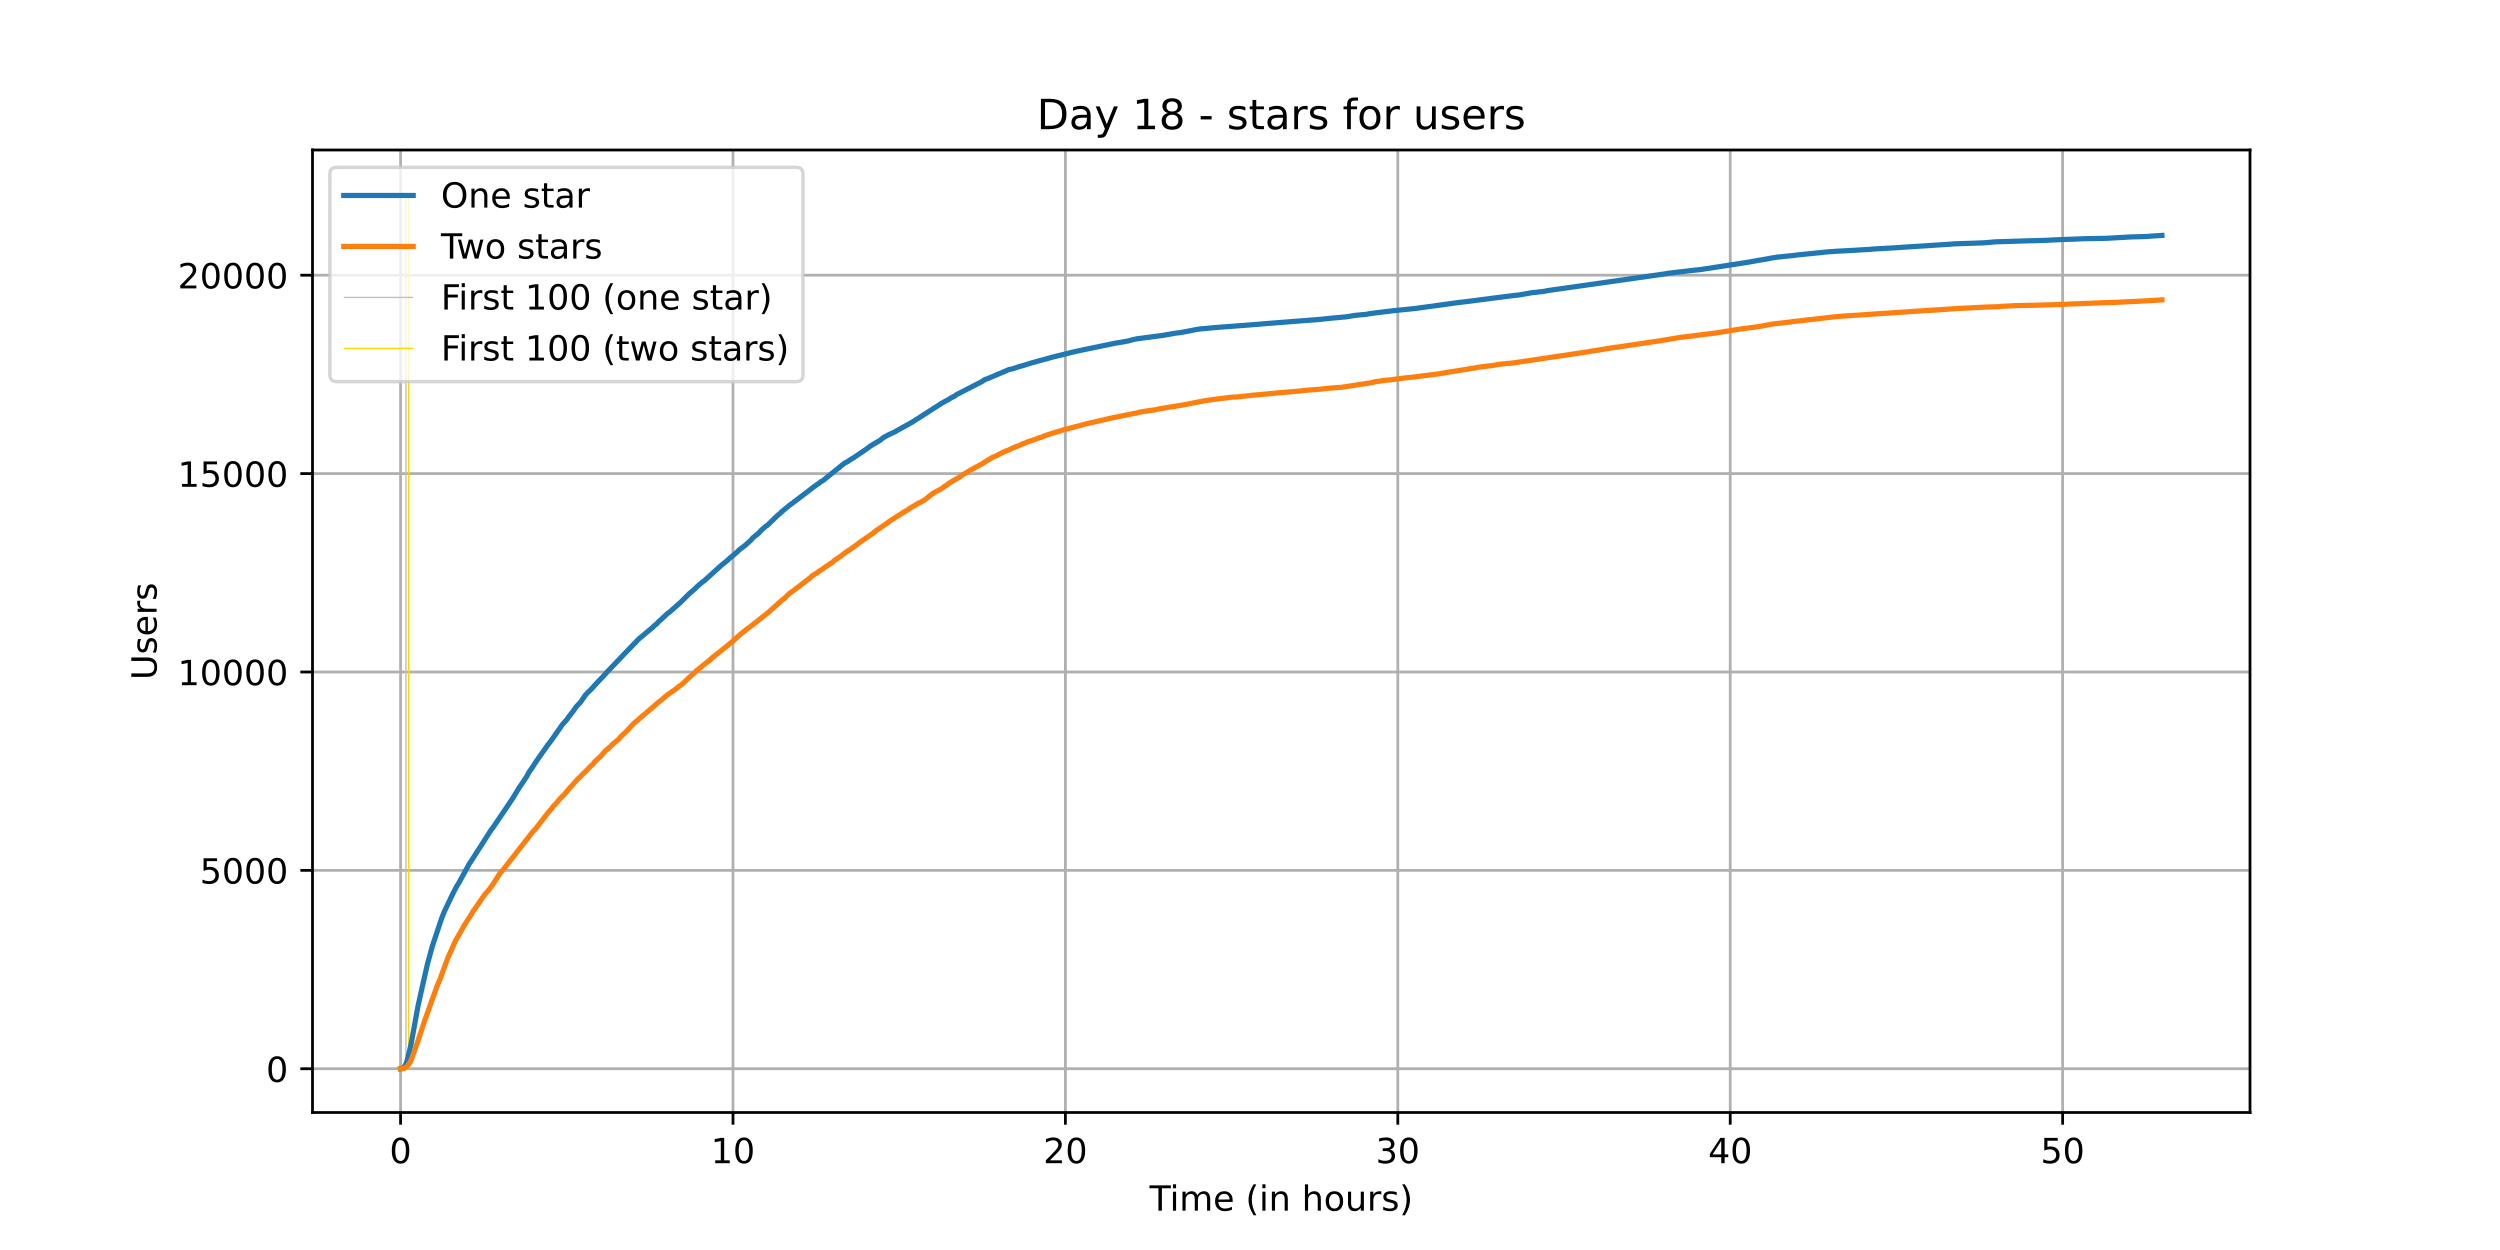 <?xml version="1.0" encoding="utf-8" standalone="no"?>
<!DOCTYPE svg PUBLIC "-//W3C//DTD SVG 1.1//EN"
  "http://www.w3.org/Graphics/SVG/1.1/DTD/svg11.dtd">
<!-- Created with matplotlib (https://matplotlib.org/) -->
<svg height="360pt" version="1.1" viewBox="0 0 720 360" width="720pt" xmlns="http://www.w3.org/2000/svg" xmlns:xlink="http://www.w3.org/1999/xlink">
 <defs>
  <style type="text/css">*{stroke-linecap:butt;stroke-linejoin:round;}</style>
 </defs>
 <g id="figure_1">
  <g id="patch_1">
   <path d="M 0 360 
L 720 360 
L 720 0 
L 0 0 
z
" style="fill:#ffffff;"/>
  </g>
  <g id="axes_1">
   <g id="patch_2">
    <path d="M 90 320.4 
L 648 320.4 
L 648 43.2 
L 90 43.2 
z
" style="fill:#ffffff;"/>
   </g>
   <g id="matplotlib.axis_1">
    <g id="xtick_1">
     <g id="line2d_1">
      <path clip-path="url(#p4d49a810e3)" d="M 115.364 320.4 
L 115.364 43.2 
" style="fill:none;stroke:#b0b0b0;stroke-linecap:square;stroke-width:0.8;"/>
     </g>
     <g id="line2d_2">
      <defs>
       <path d="M 0 0 
L 0 3.5 
" id="m94c8c5e785" style="stroke:#000000;stroke-width:0.8;"/>
      </defs>
      <g>
       <use style="stroke:#000000;stroke-width:0.8;" x="115.364" xlink:href="#m94c8c5e785" y="320.4"/>
      </g>
     </g>
     <g id="text_1">
      <!-- 0 -->
      <g transform="translate(112.182 334.998)scale(0.1 -0.1)">
       <defs>
        <path d="M 31.781 66.406 
Q 24.172 66.406 20.328 58.906 
Q 16.5 51.422 16.5 36.375 
Q 16.5 21.391 20.328 13.891 
Q 24.172 6.391 31.781 6.391 
Q 39.453 6.391 43.281 13.891 
Q 47.125 21.391 47.125 36.375 
Q 47.125 51.422 43.281 58.906 
Q 39.453 66.406 31.781 66.406 
z
M 31.781 74.219 
Q 44.047 74.219 50.516 64.516 
Q 56.984 54.828 56.984 36.375 
Q 56.984 17.969 50.516 8.266 
Q 44.047 -1.422 31.781 -1.422 
Q 19.531 -1.422 13.062 8.266 
Q 6.594 17.969 6.594 36.375 
Q 6.594 54.828 13.062 64.516 
Q 19.531 74.219 31.781 74.219 
z
" id="DejaVuSans-48"/>
       </defs>
       <use xlink:href="#DejaVuSans-48"/>
      </g>
     </g>
    </g>
    <g id="xtick_2">
     <g id="line2d_3">
      <path clip-path="url(#p4d49a810e3)" d="M 211.099 320.4 
L 211.099 43.2 
" style="fill:none;stroke:#b0b0b0;stroke-linecap:square;stroke-width:0.8;"/>
     </g>
     <g id="line2d_4">
      <g>
       <use style="stroke:#000000;stroke-width:0.8;" x="211.099" xlink:href="#m94c8c5e785" y="320.4"/>
      </g>
     </g>
     <g id="text_2">
      <!-- 10 -->
      <g transform="translate(204.736 334.998)scale(0.1 -0.1)">
       <defs>
        <path d="M 12.406 8.297 
L 28.516 8.297 
L 28.516 63.922 
L 10.984 60.406 
L 10.984 69.391 
L 28.422 72.906 
L 38.281 72.906 
L 38.281 8.297 
L 54.391 8.297 
L 54.391 0 
L 12.406 0 
z
" id="DejaVuSans-49"/>
       </defs>
       <use xlink:href="#DejaVuSans-49"/>
       <use x="63.623" xlink:href="#DejaVuSans-48"/>
      </g>
     </g>
    </g>
    <g id="xtick_3">
     <g id="line2d_5">
      <path clip-path="url(#p4d49a810e3)" d="M 306.833 320.4 
L 306.833 43.2 
" style="fill:none;stroke:#b0b0b0;stroke-linecap:square;stroke-width:0.8;"/>
     </g>
     <g id="line2d_6">
      <g>
       <use style="stroke:#000000;stroke-width:0.8;" x="306.833" xlink:href="#m94c8c5e785" y="320.4"/>
      </g>
     </g>
     <g id="text_3">
      <!-- 20 -->
      <g transform="translate(300.471 334.998)scale(0.1 -0.1)">
       <defs>
        <path d="M 19.188 8.297 
L 53.609 8.297 
L 53.609 0 
L 7.328 0 
L 7.328 8.297 
Q 12.938 14.109 22.625 23.891 
Q 32.328 33.688 34.812 36.531 
Q 39.547 41.844 41.422 45.531 
Q 43.312 49.219 43.312 52.781 
Q 43.312 58.594 39.234 62.25 
Q 35.156 65.922 28.609 65.922 
Q 23.969 65.922 18.812 64.312 
Q 13.672 62.703 7.812 59.422 
L 7.812 69.391 
Q 13.766 71.781 18.938 73 
Q 24.125 74.219 28.422 74.219 
Q 39.75 74.219 46.484 68.547 
Q 53.219 62.891 53.219 53.422 
Q 53.219 48.922 51.531 44.891 
Q 49.859 40.875 45.406 35.406 
Q 44.188 33.984 37.641 27.219 
Q 31.109 20.453 19.188 8.297 
z
" id="DejaVuSans-50"/>
       </defs>
       <use xlink:href="#DejaVuSans-50"/>
       <use x="63.623" xlink:href="#DejaVuSans-48"/>
      </g>
     </g>
    </g>
    <g id="xtick_4">
     <g id="line2d_7">
      <path clip-path="url(#p4d49a810e3)" d="M 402.568 320.4 
L 402.568 43.2 
" style="fill:none;stroke:#b0b0b0;stroke-linecap:square;stroke-width:0.8;"/>
     </g>
     <g id="line2d_8">
      <g>
       <use style="stroke:#000000;stroke-width:0.8;" x="402.568" xlink:href="#m94c8c5e785" y="320.4"/>
      </g>
     </g>
     <g id="text_4">
      <!-- 30 -->
      <g transform="translate(396.206 334.998)scale(0.1 -0.1)">
       <defs>
        <path d="M 40.578 39.312 
Q 47.656 37.797 51.625 33 
Q 55.609 28.219 55.609 21.188 
Q 55.609 10.406 48.188 4.484 
Q 40.766 -1.422 27.094 -1.422 
Q 22.516 -1.422 17.656 -0.516 
Q 12.797 0.391 7.625 2.203 
L 7.625 11.719 
Q 11.719 9.328 16.594 8.109 
Q 21.484 6.891 26.812 6.891 
Q 36.078 6.891 40.938 10.547 
Q 45.797 14.203 45.797 21.188 
Q 45.797 27.641 41.281 31.266 
Q 36.766 34.906 28.719 34.906 
L 20.219 34.906 
L 20.219 43.016 
L 29.109 43.016 
Q 36.375 43.016 40.234 45.922 
Q 44.094 48.828 44.094 54.297 
Q 44.094 59.906 40.109 62.906 
Q 36.141 65.922 28.719 65.922 
Q 24.656 65.922 20.016 65.031 
Q 15.375 64.156 9.812 62.312 
L 9.812 71.094 
Q 15.438 72.656 20.344 73.438 
Q 25.25 74.219 29.594 74.219 
Q 40.828 74.219 47.359 69.109 
Q 53.906 64.016 53.906 55.328 
Q 53.906 49.266 50.438 45.094 
Q 46.969 40.922 40.578 39.312 
z
" id="DejaVuSans-51"/>
       </defs>
       <use xlink:href="#DejaVuSans-51"/>
       <use x="63.623" xlink:href="#DejaVuSans-48"/>
      </g>
     </g>
    </g>
    <g id="xtick_5">
     <g id="line2d_9">
      <path clip-path="url(#p4d49a810e3)" d="M 498.303 320.4 
L 498.303 43.2 
" style="fill:none;stroke:#b0b0b0;stroke-linecap:square;stroke-width:0.8;"/>
     </g>
     <g id="line2d_10">
      <g>
       <use style="stroke:#000000;stroke-width:0.8;" x="498.303" xlink:href="#m94c8c5e785" y="320.4"/>
      </g>
     </g>
     <g id="text_5">
      <!-- 40 -->
      <g transform="translate(491.941 334.998)scale(0.1 -0.1)">
       <defs>
        <path d="M 37.797 64.312 
L 12.891 25.391 
L 37.797 25.391 
z
M 35.203 72.906 
L 47.609 72.906 
L 47.609 25.391 
L 58.016 25.391 
L 58.016 17.188 
L 47.609 17.188 
L 47.609 0 
L 37.797 0 
L 37.797 17.188 
L 4.891 17.188 
L 4.891 26.703 
z
" id="DejaVuSans-52"/>
       </defs>
       <use xlink:href="#DejaVuSans-52"/>
       <use x="63.623" xlink:href="#DejaVuSans-48"/>
      </g>
     </g>
    </g>
    <g id="xtick_6">
     <g id="line2d_11">
      <path clip-path="url(#p4d49a810e3)" d="M 594.038 320.4 
L 594.038 43.2 
" style="fill:none;stroke:#b0b0b0;stroke-linecap:square;stroke-width:0.8;"/>
     </g>
     <g id="line2d_12">
      <g>
       <use style="stroke:#000000;stroke-width:0.8;" x="594.038" xlink:href="#m94c8c5e785" y="320.4"/>
      </g>
     </g>
     <g id="text_6">
      <!-- 50 -->
      <g transform="translate(587.676 334.998)scale(0.1 -0.1)">
       <defs>
        <path d="M 10.797 72.906 
L 49.516 72.906 
L 49.516 64.594 
L 19.828 64.594 
L 19.828 46.734 
Q 21.969 47.469 24.109 47.828 
Q 26.266 48.188 28.422 48.188 
Q 40.625 48.188 47.75 41.5 
Q 54.891 34.812 54.891 23.391 
Q 54.891 11.625 47.562 5.094 
Q 40.234 -1.422 26.906 -1.422 
Q 22.312 -1.422 17.547 -0.641 
Q 12.797 0.141 7.719 1.703 
L 7.719 11.625 
Q 12.109 9.234 16.797 8.062 
Q 21.484 6.891 26.703 6.891 
Q 35.156 6.891 40.078 11.328 
Q 45.016 15.766 45.016 23.391 
Q 45.016 31 40.078 35.438 
Q 35.156 39.891 26.703 39.891 
Q 22.75 39.891 18.812 39.016 
Q 14.891 38.141 10.797 36.281 
z
" id="DejaVuSans-53"/>
       </defs>
       <use xlink:href="#DejaVuSans-53"/>
       <use x="63.623" xlink:href="#DejaVuSans-48"/>
      </g>
     </g>
    </g>
    <g id="text_7">
     <!-- Time (in hours) -->
     <g transform="translate(331.072 348.677)scale(0.1 -0.1)">
      <defs>
       <path d="M -0.297 72.906 
L 61.375 72.906 
L 61.375 64.594 
L 35.5 64.594 
L 35.5 0 
L 25.594 0 
L 25.594 64.594 
L -0.297 64.594 
z
" id="DejaVuSans-84"/>
       <path d="M 9.422 54.688 
L 18.406 54.688 
L 18.406 0 
L 9.422 0 
z
M 9.422 75.984 
L 18.406 75.984 
L 18.406 64.594 
L 9.422 64.594 
z
" id="DejaVuSans-105"/>
       <path d="M 52 44.188 
Q 55.375 50.25 60.062 53.125 
Q 64.75 56 71.094 56 
Q 79.641 56 84.281 50.016 
Q 88.922 44.047 88.922 33.016 
L 88.922 0 
L 79.891 0 
L 79.891 32.719 
Q 79.891 40.578 77.094 44.375 
Q 74.312 48.188 68.609 48.188 
Q 61.625 48.188 57.562 43.547 
Q 53.516 38.922 53.516 30.906 
L 53.516 0 
L 44.484 0 
L 44.484 32.719 
Q 44.484 40.625 41.703 44.406 
Q 38.922 48.188 33.109 48.188 
Q 26.219 48.188 22.156 43.531 
Q 18.109 38.875 18.109 30.906 
L 18.109 0 
L 9.078 0 
L 9.078 54.688 
L 18.109 54.688 
L 18.109 46.188 
Q 21.188 51.219 25.484 53.609 
Q 29.781 56 35.688 56 
Q 41.656 56 45.828 52.969 
Q 50 49.953 52 44.188 
z
" id="DejaVuSans-109"/>
       <path d="M 56.203 29.594 
L 56.203 25.203 
L 14.891 25.203 
Q 15.484 15.922 20.484 11.062 
Q 25.484 6.203 34.422 6.203 
Q 39.594 6.203 44.453 7.469 
Q 49.312 8.734 54.109 11.281 
L 54.109 2.781 
Q 49.266 0.734 44.188 -0.344 
Q 39.109 -1.422 33.891 -1.422 
Q 20.797 -1.422 13.156 6.188 
Q 5.516 13.812 5.516 26.812 
Q 5.516 40.234 12.766 48.109 
Q 20.016 56 32.328 56 
Q 43.359 56 49.781 48.891 
Q 56.203 41.797 56.203 29.594 
z
M 47.219 32.234 
Q 47.125 39.594 43.094 43.984 
Q 39.062 48.391 32.422 48.391 
Q 24.906 48.391 20.391 44.141 
Q 15.875 39.891 15.188 32.172 
z
" id="DejaVuSans-101"/>
       <path id="DejaVuSans-32"/>
       <path d="M 31 75.875 
Q 24.469 64.656 21.281 53.656 
Q 18.109 42.672 18.109 31.391 
Q 18.109 20.125 21.312 9.062 
Q 24.516 -2 31 -13.188 
L 23.188 -13.188 
Q 15.875 -1.703 12.234 9.375 
Q 8.594 20.453 8.594 31.391 
Q 8.594 42.281 12.203 53.312 
Q 15.828 64.359 23.188 75.875 
z
" id="DejaVuSans-40"/>
       <path d="M 54.891 33.016 
L 54.891 0 
L 45.906 0 
L 45.906 32.719 
Q 45.906 40.484 42.875 44.328 
Q 39.844 48.188 33.797 48.188 
Q 26.516 48.188 22.312 43.547 
Q 18.109 38.922 18.109 30.906 
L 18.109 0 
L 9.078 0 
L 9.078 54.688 
L 18.109 54.688 
L 18.109 46.188 
Q 21.344 51.125 25.703 53.562 
Q 30.078 56 35.797 56 
Q 45.219 56 50.047 50.172 
Q 54.891 44.344 54.891 33.016 
z
" id="DejaVuSans-110"/>
       <path d="M 54.891 33.016 
L 54.891 0 
L 45.906 0 
L 45.906 32.719 
Q 45.906 40.484 42.875 44.328 
Q 39.844 48.188 33.797 48.188 
Q 26.516 48.188 22.312 43.547 
Q 18.109 38.922 18.109 30.906 
L 18.109 0 
L 9.078 0 
L 9.078 75.984 
L 18.109 75.984 
L 18.109 46.188 
Q 21.344 51.125 25.703 53.562 
Q 30.078 56 35.797 56 
Q 45.219 56 50.047 50.172 
Q 54.891 44.344 54.891 33.016 
z
" id="DejaVuSans-104"/>
       <path d="M 30.609 48.391 
Q 23.391 48.391 19.188 42.75 
Q 14.984 37.109 14.984 27.297 
Q 14.984 17.484 19.156 11.844 
Q 23.344 6.203 30.609 6.203 
Q 37.797 6.203 41.984 11.859 
Q 46.188 17.531 46.188 27.297 
Q 46.188 37.016 41.984 42.703 
Q 37.797 48.391 30.609 48.391 
z
M 30.609 56 
Q 42.328 56 49.016 48.375 
Q 55.719 40.766 55.719 27.297 
Q 55.719 13.875 49.016 6.219 
Q 42.328 -1.422 30.609 -1.422 
Q 18.844 -1.422 12.172 6.219 
Q 5.516 13.875 5.516 27.297 
Q 5.516 40.766 12.172 48.375 
Q 18.844 56 30.609 56 
z
" id="DejaVuSans-111"/>
       <path d="M 8.5 21.578 
L 8.5 54.688 
L 17.484 54.688 
L 17.484 21.922 
Q 17.484 14.156 20.5 10.266 
Q 23.531 6.391 29.594 6.391 
Q 36.859 6.391 41.078 11.031 
Q 45.312 15.672 45.312 23.688 
L 45.312 54.688 
L 54.297 54.688 
L 54.297 0 
L 45.312 0 
L 45.312 8.406 
Q 42.047 3.422 37.719 1 
Q 33.406 -1.422 27.688 -1.422 
Q 18.266 -1.422 13.375 4.438 
Q 8.5 10.297 8.5 21.578 
z
M 31.109 56 
z
" id="DejaVuSans-117"/>
       <path d="M 41.109 46.297 
Q 39.594 47.172 37.812 47.578 
Q 36.031 48 33.891 48 
Q 26.266 48 22.188 43.047 
Q 18.109 38.094 18.109 28.812 
L 18.109 0 
L 9.078 0 
L 9.078 54.688 
L 18.109 54.688 
L 18.109 46.188 
Q 20.953 51.172 25.484 53.578 
Q 30.031 56 36.531 56 
Q 37.453 56 38.578 55.875 
Q 39.703 55.766 41.062 55.516 
z
" id="DejaVuSans-114"/>
       <path d="M 44.281 53.078 
L 44.281 44.578 
Q 40.484 46.531 36.375 47.5 
Q 32.281 48.484 27.875 48.484 
Q 21.188 48.484 17.844 46.438 
Q 14.5 44.391 14.5 40.281 
Q 14.5 37.156 16.891 35.375 
Q 19.281 33.594 26.516 31.984 
L 29.594 31.297 
Q 39.156 29.25 43.188 25.516 
Q 47.219 21.781 47.219 15.094 
Q 47.219 7.469 41.188 3.016 
Q 35.156 -1.422 24.609 -1.422 
Q 20.219 -1.422 15.453 -0.562 
Q 10.688 0.297 5.422 2 
L 5.422 11.281 
Q 10.406 8.688 15.234 7.391 
Q 20.062 6.109 24.812 6.109 
Q 31.156 6.109 34.562 8.281 
Q 37.984 10.453 37.984 14.406 
Q 37.984 18.062 35.516 20.016 
Q 33.062 21.969 24.703 23.781 
L 21.578 24.516 
Q 13.234 26.266 9.516 29.906 
Q 5.812 33.547 5.812 39.891 
Q 5.812 47.609 11.281 51.797 
Q 16.75 56 26.812 56 
Q 31.781 56 36.172 55.266 
Q 40.578 54.547 44.281 53.078 
z
" id="DejaVuSans-115"/>
       <path d="M 8.016 75.875 
L 15.828 75.875 
Q 23.141 64.359 26.781 53.312 
Q 30.422 42.281 30.422 31.391 
Q 30.422 20.453 26.781 9.375 
Q 23.141 -1.703 15.828 -13.188 
L 8.016 -13.188 
Q 14.5 -2 17.703 9.062 
Q 20.906 20.125 20.906 31.391 
Q 20.906 42.672 17.703 53.656 
Q 14.5 64.656 8.016 75.875 
z
" id="DejaVuSans-41"/>
      </defs>
      <use xlink:href="#DejaVuSans-84"/>
      <use x="57.959" xlink:href="#DejaVuSans-105"/>
      <use x="85.742" xlink:href="#DejaVuSans-109"/>
      <use x="183.154" xlink:href="#DejaVuSans-101"/>
      <use x="244.678" xlink:href="#DejaVuSans-32"/>
      <use x="276.465" xlink:href="#DejaVuSans-40"/>
      <use x="315.479" xlink:href="#DejaVuSans-105"/>
      <use x="343.262" xlink:href="#DejaVuSans-110"/>
      <use x="406.641" xlink:href="#DejaVuSans-32"/>
      <use x="438.428" xlink:href="#DejaVuSans-104"/>
      <use x="501.807" xlink:href="#DejaVuSans-111"/>
      <use x="562.988" xlink:href="#DejaVuSans-117"/>
      <use x="626.367" xlink:href="#DejaVuSans-114"/>
      <use x="667.48" xlink:href="#DejaVuSans-115"/>
      <use x="719.58" xlink:href="#DejaVuSans-41"/>
     </g>
    </g>
   </g>
   <g id="matplotlib.axis_2">
    <g id="ytick_1">
     <g id="line2d_13">
      <path clip-path="url(#p4d49a810e3)" d="M 90 307.8 
L 648 307.8 
" style="fill:none;stroke:#b0b0b0;stroke-linecap:square;stroke-width:0.8;"/>
     </g>
     <g id="line2d_14">
      <defs>
       <path d="M 0 0 
L -3.5 0 
" id="m991488aa3d" style="stroke:#000000;stroke-width:0.8;"/>
      </defs>
      <g>
       <use style="stroke:#000000;stroke-width:0.8;" x="90" xlink:href="#m991488aa3d" y="307.8"/>
      </g>
     </g>
     <g id="text_8">
      <!-- 0 -->
      <g transform="translate(76.638 311.599)scale(0.1 -0.1)">
       <use xlink:href="#DejaVuSans-48"/>
      </g>
     </g>
    </g>
    <g id="ytick_2">
     <g id="line2d_15">
      <path clip-path="url(#p4d49a810e3)" d="M 90 250.665 
L 648 250.665 
" style="fill:none;stroke:#b0b0b0;stroke-linecap:square;stroke-width:0.8;"/>
     </g>
     <g id="line2d_16">
      <g>
       <use style="stroke:#000000;stroke-width:0.8;" x="90" xlink:href="#m991488aa3d" y="250.665"/>
      </g>
     </g>
     <g id="text_9">
      <!-- 5000 -->
      <g transform="translate(57.55 254.465)scale(0.1 -0.1)">
       <use xlink:href="#DejaVuSans-53"/>
       <use x="63.623" xlink:href="#DejaVuSans-48"/>
       <use x="127.246" xlink:href="#DejaVuSans-48"/>
       <use x="190.869" xlink:href="#DejaVuSans-48"/>
      </g>
     </g>
    </g>
    <g id="ytick_3">
     <g id="line2d_17">
      <path clip-path="url(#p4d49a810e3)" d="M 90 193.531 
L 648 193.531 
" style="fill:none;stroke:#b0b0b0;stroke-linecap:square;stroke-width:0.8;"/>
     </g>
     <g id="line2d_18">
      <g>
       <use style="stroke:#000000;stroke-width:0.8;" x="90" xlink:href="#m991488aa3d" y="193.531"/>
      </g>
     </g>
     <g id="text_10">
      <!-- 10000 -->
      <g transform="translate(51.188 197.33)scale(0.1 -0.1)">
       <use xlink:href="#DejaVuSans-49"/>
       <use x="63.623" xlink:href="#DejaVuSans-48"/>
       <use x="127.246" xlink:href="#DejaVuSans-48"/>
       <use x="190.869" xlink:href="#DejaVuSans-48"/>
       <use x="254.492" xlink:href="#DejaVuSans-48"/>
      </g>
     </g>
    </g>
    <g id="ytick_4">
     <g id="line2d_19">
      <path clip-path="url(#p4d49a810e3)" d="M 90 136.396 
L 648 136.396 
" style="fill:none;stroke:#b0b0b0;stroke-linecap:square;stroke-width:0.8;"/>
     </g>
     <g id="line2d_20">
      <g>
       <use style="stroke:#000000;stroke-width:0.8;" x="90" xlink:href="#m991488aa3d" y="136.396"/>
      </g>
     </g>
     <g id="text_11">
      <!-- 15000 -->
      <g transform="translate(51.188 140.195)scale(0.1 -0.1)">
       <use xlink:href="#DejaVuSans-49"/>
       <use x="63.623" xlink:href="#DejaVuSans-53"/>
       <use x="127.246" xlink:href="#DejaVuSans-48"/>
       <use x="190.869" xlink:href="#DejaVuSans-48"/>
       <use x="254.492" xlink:href="#DejaVuSans-48"/>
      </g>
     </g>
    </g>
    <g id="ytick_5">
     <g id="line2d_21">
      <path clip-path="url(#p4d49a810e3)" d="M 90 79.261 
L 648 79.261 
" style="fill:none;stroke:#b0b0b0;stroke-linecap:square;stroke-width:0.8;"/>
     </g>
     <g id="line2d_22">
      <g>
       <use style="stroke:#000000;stroke-width:0.8;" x="90" xlink:href="#m991488aa3d" y="79.261"/>
      </g>
     </g>
     <g id="text_12">
      <!-- 20000 -->
      <g transform="translate(51.188 83.06)scale(0.1 -0.1)">
       <use xlink:href="#DejaVuSans-50"/>
       <use x="63.623" xlink:href="#DejaVuSans-48"/>
       <use x="127.246" xlink:href="#DejaVuSans-48"/>
       <use x="190.869" xlink:href="#DejaVuSans-48"/>
       <use x="254.492" xlink:href="#DejaVuSans-48"/>
      </g>
     </g>
    </g>
    <g id="text_13">
     <!-- Users -->
     <g transform="translate(45.108 195.801)rotate(-90)scale(0.1 -0.1)">
      <defs>
       <path d="M 8.688 72.906 
L 18.609 72.906 
L 18.609 28.609 
Q 18.609 16.891 22.844 11.734 
Q 27.094 6.594 36.625 6.594 
Q 46.094 6.594 50.344 11.734 
Q 54.594 16.891 54.594 28.609 
L 54.594 72.906 
L 64.5 72.906 
L 64.5 27.391 
Q 64.5 13.141 57.438 5.859 
Q 50.391 -1.422 36.625 -1.422 
Q 22.797 -1.422 15.734 5.859 
Q 8.688 13.141 8.688 27.391 
z
" id="DejaVuSans-85"/>
      </defs>
      <use xlink:href="#DejaVuSans-85"/>
      <use x="73.193" xlink:href="#DejaVuSans-115"/>
      <use x="125.293" xlink:href="#DejaVuSans-101"/>
      <use x="186.816" xlink:href="#DejaVuSans-114"/>
      <use x="227.93" xlink:href="#DejaVuSans-115"/>
     </g>
    </g>
   </g>
   <g id="LineCollection_1">
    <path clip-path="url(#p4d49a810e3)" d="M 116.909 307.8 
L 116.909 55.8 
" style="fill:none;stroke:#c0c0c0;stroke-width:0.4;"/>
   </g>
   <g id="LineCollection_2">
    <path clip-path="url(#p4d49a810e3)" d="M 117.699 307.8 
L 117.699 55.8 
" style="fill:none;stroke:#ffd700;stroke-width:0.4;"/>
   </g>
   <g id="line2d_23">
    <path clip-path="url(#p4d49a810e3)" d="M 115.364 307.8 
L 115.959 307.697 
L 116.592 307.012 
L 116.909 306.452 
L 117.385 304.978 
L 118.331 300.99 
L 120.387 289.734 
L 121.81 283.323 
L 122.286 281.244 
L 123.076 277.77 
L 124.498 272.536 
L 127.187 264.48 
L 127.977 262.526 
L 130.032 258.196 
L 130.665 256.893 
L 131.615 255.099 
L 132.088 254.379 
L 135.093 248.894 
L 135.566 248.186 
L 137.622 244.975 
L 138.095 244.266 
L 141.1 239.547 
L 141.574 238.827 
L 141.89 238.484 
L 143.316 236.37 
L 147.584 230.04 
L 148.057 229.274 
L 149.323 227.16 
L 149.639 226.703 
L 151.695 223.629 
L 152.328 222.418 
L 153.277 221.081 
L 154.067 219.835 
L 155.017 218.43 
L 158.019 214.202 
L 158.335 213.836 
L 159.442 212.294 
L 161.973 208.66 
L 163.236 207.266 
L 163.712 206.546 
L 165.135 204.74 
L 165.925 203.575 
L 167.191 202.238 
L 168.614 200.158 
L 169.246 199.473 
L 170.193 198.581 
L 170.669 198.067 
L 171.302 197.336 
L 171.932 196.65 
L 174.148 194.342 
L 174.78 193.599 
L 180.001 188.126 
L 182.689 185.349 
L 183.006 185.086 
L 183.482 184.503 
L 183.955 184.035 
L 187.907 180.732 
L 188.54 180.104 
L 189.016 179.784 
L 189.806 178.904 
L 190.279 178.516 
L 190.595 178.219 
L 192.178 176.744 
L 192.967 176.162 
L 195.972 173.499 
L 196.446 173.019 
L 198.028 171.465 
L 198.501 170.974 
L 198.818 170.722 
L 199.608 170.048 
L 200.241 169.477 
L 200.557 169.168 
L 200.874 168.86 
L 201.663 168.163 
L 202.453 167.5 
L 202.77 167.306 
L 207.83 162.735 
L 209.413 161.467 
L 210.359 160.575 
L 210.676 160.347 
L 212.258 159.01 
L 212.891 158.358 
L 213.997 157.536 
L 214.63 157.044 
L 216.369 155.467 
L 216.843 154.873 
L 218.265 153.731 
L 219.374 152.588 
L 220.321 151.777 
L 220.637 151.479 
L 220.954 151.331 
L 224.116 148.28 
L 224.592 147.926 
L 224.908 147.583 
L 226.015 146.646 
L 226.331 146.394 
L 227.437 145.469 
L 228.07 145.023 
L 232.182 141.904 
L 232.971 141.309 
L 233.447 140.921 
L 234.08 140.43 
L 234.397 140.144 
L 234.554 140.11 
L 235.027 139.733 
L 235.819 139.23 
L 236.452 138.681 
L 236.926 138.487 
L 238.348 137.321 
L 241.037 135.15 
L 241.51 134.808 
L 242.143 134.236 
L 243.252 133.391 
L 244.199 132.888 
L 244.832 132.431 
L 245.465 132.042 
L 245.938 131.768 
L 246.571 131.334 
L 249.741 129.197 
L 250.531 128.557 
L 252.905 127.129 
L 253.379 126.877 
L 254.328 126.089 
L 255.751 125.289 
L 257.807 124.352 
L 258.283 124.032 
L 262.237 121.838 
L 262.713 121.575 
L 263.503 121.072 
L 271.098 116.205 
L 271.89 115.747 
L 272.84 115.245 
L 273.156 115.085 
L 273.473 114.845 
L 274.422 114.319 
L 274.895 114.091 
L 275.528 113.622 
L 277.267 112.731 
L 282.804 109.885 
L 283.596 109.337 
L 284.386 109.063 
L 290.559 106.446 
L 291.667 106.206 
L 293.88 105.475 
L 294.516 105.326 
L 295.622 104.983 
L 296.728 104.618 
L 303.688 102.698 
L 304.161 102.595 
L 307.799 101.704 
L 308.748 101.452 
L 309.381 101.315 
L 310.171 101.121 
L 310.647 101.052 
L 311.28 100.892 
L 321.085 98.858 
L 322.194 98.676 
L 325.039 98.173 
L 325.829 97.933 
L 327.411 97.579 
L 334.368 96.664 
L 335.001 96.573 
L 338.163 96.025 
L 338.796 95.91 
L 339.585 95.842 
L 340.218 95.739 
L 343.697 95.076 
L 344.33 94.939 
L 345.752 94.71 
L 347.175 94.608 
L 349.547 94.379 
L 363.15 93.328 
L 363.782 93.259 
L 380.068 91.991 
L 383.073 91.671 
L 387.817 91.237 
L 390.03 90.86 
L 392.402 90.62 
L 393.351 90.551 
L 394.458 90.334 
L 396.197 90.105 
L 400.781 89.545 
L 401.574 89.454 
L 404.262 89.168 
L 407.743 88.826 
L 408.217 88.757 
L 420.391 87.077 
L 421.34 86.986 
L 428.457 86.072 
L 430.196 85.843 
L 436.203 85.078 
L 437.31 84.975 
L 440.471 84.426 
L 441.421 84.266 
L 442.37 84.198 
L 443.003 84.095 
L 444.109 83.992 
L 445.059 83.843 
L 445.532 83.729 
L 446.798 83.535 
L 479.85 78.827 
L 480.483 78.69 
L 481.116 78.633 
L 481.749 78.553 
L 482.855 78.416 
L 487.283 77.89 
L 489.972 77.616 
L 490.762 77.479 
L 503.571 75.502 
L 506.733 74.919 
L 507.523 74.816 
L 510.212 74.313 
L 511.951 74.039 
L 515.113 73.719 
L 516.062 73.628 
L 517.801 73.411 
L 518.751 73.308 
L 522.546 72.931 
L 523.335 72.839 
L 524.442 72.748 
L 525.391 72.634 
L 526.024 72.576 
L 526.497 72.519 
L 527.604 72.462 
L 528.869 72.359 
L 534.246 72.074 
L 535.826 71.971 
L 536.932 71.914 
L 538.515 71.822 
L 539.464 71.719 
L 545.631 71.377 
L 546.897 71.297 
L 547.687 71.228 
L 548.952 71.148 
L 561.76 70.325 
L 562.866 70.223 
L 565.395 70.143 
L 568.4 70.04 
L 571.088 69.948 
L 572.511 69.845 
L 574.726 69.64 
L 578.521 69.537 
L 581.21 69.445 
L 584.372 69.343 
L 586.268 69.308 
L 589.43 69.206 
L 594.174 68.977 
L 597.179 68.874 
L 600.5 68.737 
L 606.665 68.634 
L 613.781 68.234 
L 617.259 68.143 
L 618.209 68.109 
L 619.474 68.006 
L 622.636 67.8 
L 622.636 67.8 
" style="fill:none;stroke:#1f77b4;stroke-linecap:square;stroke-width:1.5;"/>
   </g>
   <g id="line2d_24">
    <path clip-path="url(#p4d49a810e3)" d="M 115.364 307.8 
L 116.276 307.709 
L 117.225 307.126 
L 118.015 306.075 
L 118.491 305.069 
L 119.281 302.921 
L 119.597 301.892 
L 120.23 300.19 
L 122.443 293.539 
L 123.076 291.814 
L 123.865 289.574 
L 125.921 283.861 
L 126.711 282.032 
L 128.926 275.987 
L 131.139 271.04 
L 133.511 266.846 
L 134.933 264.549 
L 135.25 264.115 
L 135.883 263.086 
L 136.356 262.252 
L 136.832 261.692 
L 138.728 258.881 
L 139.678 257.567 
L 140.311 256.836 
L 140.943 256.105 
L 141.574 255.213 
L 142.05 254.55 
L 144.105 251.317 
L 144.738 250.677 
L 149.482 244.62 
L 149.799 244.198 
L 153.594 239.341 
L 153.908 239.056 
L 154.384 238.507 
L 157.386 234.645 
L 157.862 234.005 
L 158.178 233.685 
L 158.495 233.262 
L 158.811 232.931 
L 159.285 232.279 
L 159.601 231.891 
L 159.918 231.662 
L 161.34 229.948 
L 162.447 228.863 
L 164.186 226.806 
L 164.659 226.314 
L 165.292 225.583 
L 166.241 224.52 
L 166.715 224.052 
L 167.031 223.812 
L 167.507 223.264 
L 168.297 222.498 
L 168.93 221.881 
L 169.72 221.07 
L 170.193 220.59 
L 170.669 220.19 
L 171.302 219.355 
L 171.459 219.253 
L 171.775 218.933 
L 172.249 218.464 
L 172.565 218.156 
L 172.882 217.927 
L 174.464 216.122 
L 175.411 215.379 
L 176.52 214.259 
L 177.631 213.345 
L 178.105 212.968 
L 178.737 212.202 
L 179.211 211.768 
L 180.477 210.568 
L 182.532 208.328 
L 182.849 208.089 
L 189.806 202.112 
L 190.279 201.781 
L 190.595 201.507 
L 190.912 201.232 
L 191.228 200.947 
L 191.545 200.684 
L 192.018 200.273 
L 192.651 199.815 
L 193.127 199.473 
L 193.917 198.936 
L 194.233 198.776 
L 194.866 198.216 
L 195.18 197.999 
L 195.496 197.701 
L 195.813 197.519 
L 196.605 196.936 
L 197.236 196.296 
L 197.712 195.885 
L 198.185 195.37 
L 198.975 194.685 
L 199.451 194.251 
L 199.767 193.999 
L 200.714 193.039 
L 201.03 192.822 
L 201.823 192.182 
L 203.879 190.514 
L 204.192 190.32 
L 204.985 189.52 
L 206.408 188.411 
L 206.724 188.183 
L 207.83 187.269 
L 209.413 186.023 
L 210.043 185.486 
L 210.676 184.972 
L 213.524 182.446 
L 215.263 181.075 
L 215.736 180.744 
L 216.843 179.91 
L 217.159 179.613 
L 217.476 179.407 
L 218.265 178.79 
L 218.582 178.504 
L 220.797 176.744 
L 221.27 176.379 
L 225.382 172.699 
L 225.858 172.368 
L 227.437 170.837 
L 227.754 170.654 
L 232.498 167.043 
L 233.447 166.3 
L 233.764 165.935 
L 234.554 165.443 
L 235.187 165.055 
L 235.819 164.552 
L 236.769 163.992 
L 237.716 163.261 
L 238.665 162.678 
L 239.138 162.312 
L 239.771 161.935 
L 240.247 161.444 
L 241.67 160.518 
L 242.46 159.947 
L 242.776 159.65 
L 243.409 159.193 
L 244.199 158.633 
L 244.675 158.358 
L 246.255 157.227 
L 246.731 156.896 
L 247.52 156.245 
L 250.374 154.302 
L 251.164 153.742 
L 252.113 152.999 
L 252.429 152.714 
L 252.905 152.439 
L 255.751 150.474 
L 256.227 150.063 
L 260.814 147.172 
L 261.288 146.909 
L 262.08 146.36 
L 263.66 145.435 
L 264.609 144.84 
L 264.926 144.749 
L 265.718 144.315 
L 266.351 143.949 
L 268.09 142.555 
L 268.407 142.304 
L 268.723 142.052 
L 271.098 140.772 
L 272.207 139.95 
L 272.68 139.721 
L 273.313 139.161 
L 274.579 138.418 
L 276.002 137.607 
L 276.318 137.447 
L 276.951 136.922 
L 277.267 136.704 
L 278.217 136.179 
L 279.326 135.493 
L 279.956 135.162 
L 281.065 134.522 
L 281.538 134.305 
L 281.855 134.122 
L 282.331 133.871 
L 285.809 131.722 
L 286.758 131.345 
L 289.136 130.111 
L 289.769 129.871 
L 290.559 129.563 
L 291.824 128.946 
L 294.04 128.1 
L 294.516 127.814 
L 294.989 127.677 
L 296.412 127.072 
L 297.204 126.877 
L 299.417 126.032 
L 299.733 125.997 
L 300.683 125.575 
L 303.214 124.729 
L 303.528 124.638 
L 305.11 124.181 
L 305.586 124.021 
L 306.533 123.723 
L 307.482 123.495 
L 307.958 123.358 
L 311.437 122.444 
L 312.229 122.227 
L 319.029 120.638 
L 319.505 120.524 
L 326.619 119.061 
L 327.252 118.981 
L 328.044 118.73 
L 330.257 118.353 
L 331.996 118.124 
L 332.629 118.044 
L 333.735 117.781 
L 334.684 117.61 
L 341.008 116.582 
L 346.702 115.45 
L 348.124 115.245 
L 349.547 115.039 
L 354.767 114.388 
L 356.509 114.308 
L 357.616 114.171 
L 360.147 113.896 
L 360.621 113.828 
L 362.519 113.668 
L 366.944 113.268 
L 367.577 113.188 
L 374.85 112.571 
L 375.483 112.456 
L 377.066 112.331 
L 378.329 112.228 
L 379.595 112.148 
L 380.544 112.045 
L 383.706 111.725 
L 384.496 111.657 
L 386.235 111.554 
L 394.934 110.228 
L 396.04 109.943 
L 397.619 109.725 
L 399.202 109.485 
L 400.308 109.417 
L 401.098 109.303 
L 402.523 109.097 
L 405.685 108.731 
L 406.794 108.628 
L 412.485 107.909 
L 413.277 107.806 
L 414.224 107.691 
L 415.173 107.52 
L 417.546 107.12 
L 422.923 106.275 
L 423.236 106.172 
L 424.662 105.989 
L 425.768 105.76 
L 427.824 105.52 
L 428.614 105.395 
L 429.563 105.315 
L 431.935 104.903 
L 434.148 104.675 
L 435.254 104.595 
L 436.836 104.366 
L 457.555 101.281 
L 458.031 101.167 
L 458.821 101.064 
L 464.512 100.138 
L 465.304 100.013 
L 466.251 99.91 
L 478.585 98.059 
L 479.061 97.979 
L 483.329 97.27 
L 483.962 97.156 
L 488.865 96.562 
L 490.762 96.322 
L 491.394 96.23 
L 493.767 95.956 
L 501.516 94.722 
L 502.622 94.573 
L 504.678 94.322 
L 505.467 94.196 
L 506.89 93.991 
L 510.528 93.316 
L 511.318 93.225 
L 515.113 92.791 
L 515.746 92.734 
L 516.219 92.608 
L 518.118 92.448 
L 519.857 92.219 
L 520.49 92.139 
L 523.335 91.831 
L 527.604 91.317 
L 528.712 91.214 
L 530.609 91.042 
L 548.636 89.854 
L 550.059 89.751 
L 564.448 88.814 
L 566.661 88.711 
L 572.195 88.426 
L 575.673 88.323 
L 576.622 88.209 
L 578.838 88.106 
L 580.101 88.026 
L 585.794 87.923 
L 588.323 87.843 
L 591.802 87.74 
L 594.333 87.66 
L 596.073 87.557 
L 598.602 87.477 
L 601.29 87.374 
L 605.085 87.203 
L 608.88 87.1 
L 613.464 86.872 
L 615.837 86.769 
L 622.636 86.369 
L 622.636 86.369 
" style="fill:none;stroke:#ff7f0e;stroke-linecap:square;stroke-width:1.5;"/>
   </g>
   <g id="patch_3">
    <path d="M 90 320.4 
L 90 43.2 
" style="fill:none;stroke:#000000;stroke-linecap:square;stroke-linejoin:miter;stroke-width:0.8;"/>
   </g>
   <g id="patch_4">
    <path d="M 648 320.4 
L 648 43.2 
" style="fill:none;stroke:#000000;stroke-linecap:square;stroke-linejoin:miter;stroke-width:0.8;"/>
   </g>
   <g id="patch_5">
    <path d="M 90 320.4 
L 648 320.4 
" style="fill:none;stroke:#000000;stroke-linecap:square;stroke-linejoin:miter;stroke-width:0.8;"/>
   </g>
   <g id="patch_6">
    <path d="M 90 43.2 
L 648 43.2 
" style="fill:none;stroke:#000000;stroke-linecap:square;stroke-linejoin:miter;stroke-width:0.8;"/>
   </g>
   <g id="text_14">
    <!-- Day 18 - stars for users -->
    <g transform="translate(298.609 37.2)scale(0.12 -0.12)">
     <defs>
      <path d="M 19.672 64.797 
L 19.672 8.109 
L 31.594 8.109 
Q 46.688 8.109 53.688 14.938 
Q 60.688 21.781 60.688 36.531 
Q 60.688 51.172 53.688 57.984 
Q 46.688 64.797 31.594 64.797 
z
M 9.812 72.906 
L 30.078 72.906 
Q 51.266 72.906 61.172 64.094 
Q 71.094 55.281 71.094 36.531 
Q 71.094 17.672 61.125 8.828 
Q 51.172 0 30.078 0 
L 9.812 0 
z
" id="DejaVuSans-68"/>
      <path d="M 34.281 27.484 
Q 23.391 27.484 19.188 25 
Q 14.984 22.516 14.984 16.5 
Q 14.984 11.719 18.141 8.906 
Q 21.297 6.109 26.703 6.109 
Q 34.188 6.109 38.703 11.406 
Q 43.219 16.703 43.219 25.484 
L 43.219 27.484 
z
M 52.203 31.203 
L 52.203 0 
L 43.219 0 
L 43.219 8.297 
Q 40.141 3.328 35.547 0.953 
Q 30.953 -1.422 24.312 -1.422 
Q 15.922 -1.422 10.953 3.297 
Q 6 8.016 6 15.922 
Q 6 25.141 12.172 29.828 
Q 18.359 34.516 30.609 34.516 
L 43.219 34.516 
L 43.219 35.406 
Q 43.219 41.609 39.141 45 
Q 35.062 48.391 27.688 48.391 
Q 23 48.391 18.547 47.266 
Q 14.109 46.141 10.016 43.891 
L 10.016 52.203 
Q 14.938 54.109 19.578 55.047 
Q 24.219 56 28.609 56 
Q 40.484 56 46.344 49.844 
Q 52.203 43.703 52.203 31.203 
z
" id="DejaVuSans-97"/>
      <path d="M 32.172 -5.078 
Q 28.375 -14.844 24.75 -17.812 
Q 21.141 -20.797 15.094 -20.797 
L 7.906 -20.797 
L 7.906 -13.281 
L 13.188 -13.281 
Q 16.891 -13.281 18.938 -11.516 
Q 21 -9.766 23.484 -3.219 
L 25.094 0.875 
L 2.984 54.688 
L 12.5 54.688 
L 29.594 11.922 
L 46.688 54.688 
L 56.203 54.688 
z
" id="DejaVuSans-121"/>
      <path d="M 31.781 34.625 
Q 24.75 34.625 20.719 30.859 
Q 16.703 27.094 16.703 20.516 
Q 16.703 13.922 20.719 10.156 
Q 24.75 6.391 31.781 6.391 
Q 38.812 6.391 42.859 10.172 
Q 46.922 13.969 46.922 20.516 
Q 46.922 27.094 42.891 30.859 
Q 38.875 34.625 31.781 34.625 
z
M 21.922 38.812 
Q 15.578 40.375 12.031 44.719 
Q 8.5 49.078 8.5 55.328 
Q 8.5 64.062 14.719 69.141 
Q 20.953 74.219 31.781 74.219 
Q 42.672 74.219 48.875 69.141 
Q 55.078 64.062 55.078 55.328 
Q 55.078 49.078 51.531 44.719 
Q 48 40.375 41.703 38.812 
Q 48.828 37.156 52.797 32.312 
Q 56.781 27.484 56.781 20.516 
Q 56.781 9.906 50.312 4.234 
Q 43.844 -1.422 31.781 -1.422 
Q 19.734 -1.422 13.25 4.234 
Q 6.781 9.906 6.781 20.516 
Q 6.781 27.484 10.781 32.312 
Q 14.797 37.156 21.922 38.812 
z
M 18.312 54.391 
Q 18.312 48.734 21.844 45.562 
Q 25.391 42.391 31.781 42.391 
Q 38.141 42.391 41.719 45.562 
Q 45.312 48.734 45.312 54.391 
Q 45.312 60.062 41.719 63.234 
Q 38.141 66.406 31.781 66.406 
Q 25.391 66.406 21.844 63.234 
Q 18.312 60.062 18.312 54.391 
z
" id="DejaVuSans-56"/>
      <path d="M 4.891 31.391 
L 31.203 31.391 
L 31.203 23.391 
L 4.891 23.391 
z
" id="DejaVuSans-45"/>
      <path d="M 18.312 70.219 
L 18.312 54.688 
L 36.812 54.688 
L 36.812 47.703 
L 18.312 47.703 
L 18.312 18.016 
Q 18.312 11.328 20.141 9.422 
Q 21.969 7.516 27.594 7.516 
L 36.812 7.516 
L 36.812 0 
L 27.594 0 
Q 17.188 0 13.234 3.875 
Q 9.281 7.766 9.281 18.016 
L 9.281 47.703 
L 2.688 47.703 
L 2.688 54.688 
L 9.281 54.688 
L 9.281 70.219 
z
" id="DejaVuSans-116"/>
      <path d="M 37.109 75.984 
L 37.109 68.5 
L 28.516 68.5 
Q 23.688 68.5 21.797 66.547 
Q 19.922 64.594 19.922 59.516 
L 19.922 54.688 
L 34.719 54.688 
L 34.719 47.703 
L 19.922 47.703 
L 19.922 0 
L 10.891 0 
L 10.891 47.703 
L 2.297 47.703 
L 2.297 54.688 
L 10.891 54.688 
L 10.891 58.5 
Q 10.891 67.625 15.141 71.797 
Q 19.391 75.984 28.609 75.984 
z
" id="DejaVuSans-102"/>
     </defs>
     <use xlink:href="#DejaVuSans-68"/>
     <use x="77.002" xlink:href="#DejaVuSans-97"/>
     <use x="138.281" xlink:href="#DejaVuSans-121"/>
     <use x="197.461" xlink:href="#DejaVuSans-32"/>
     <use x="229.248" xlink:href="#DejaVuSans-49"/>
     <use x="292.871" xlink:href="#DejaVuSans-56"/>
     <use x="356.494" xlink:href="#DejaVuSans-32"/>
     <use x="388.281" xlink:href="#DejaVuSans-45"/>
     <use x="424.365" xlink:href="#DejaVuSans-32"/>
     <use x="456.152" xlink:href="#DejaVuSans-115"/>
     <use x="508.252" xlink:href="#DejaVuSans-116"/>
     <use x="547.461" xlink:href="#DejaVuSans-97"/>
     <use x="608.74" xlink:href="#DejaVuSans-114"/>
     <use x="649.854" xlink:href="#DejaVuSans-115"/>
     <use x="701.953" xlink:href="#DejaVuSans-32"/>
     <use x="733.74" xlink:href="#DejaVuSans-102"/>
     <use x="768.945" xlink:href="#DejaVuSans-111"/>
     <use x="830.127" xlink:href="#DejaVuSans-114"/>
     <use x="871.24" xlink:href="#DejaVuSans-32"/>
     <use x="903.027" xlink:href="#DejaVuSans-117"/>
     <use x="966.406" xlink:href="#DejaVuSans-115"/>
     <use x="1018.506" xlink:href="#DejaVuSans-101"/>
     <use x="1080.029" xlink:href="#DejaVuSans-114"/>
     <use x="1121.143" xlink:href="#DejaVuSans-115"/>
    </g>
   </g>
   <g id="legend_1">
    <g id="patch_7">
     <path d="M 97 109.912 
L 229.266 109.912 
Q 231.266 109.912 231.266 107.912 
L 231.266 50.2 
Q 231.266 48.2 229.266 48.2 
L 97 48.2 
Q 95 48.2 95 50.2 
L 95 107.912 
Q 95 109.912 97 109.912 
z
" style="fill:#ffffff;opacity:0.8;stroke:#cccccc;stroke-linejoin:miter;"/>
    </g>
    <g id="line2d_25">
     <path d="M 99 56.298 
L 119 56.298 
" style="fill:none;stroke:#1f77b4;stroke-linecap:square;stroke-width:1.5;"/>
    </g>
    <g id="line2d_26"/>
    <g id="text_15">
     <!-- One star -->
     <g transform="translate(127 59.798)scale(0.1 -0.1)">
      <defs>
       <path d="M 39.406 66.219 
Q 28.656 66.219 22.328 58.203 
Q 16.016 50.203 16.016 36.375 
Q 16.016 22.609 22.328 14.594 
Q 28.656 6.594 39.406 6.594 
Q 50.141 6.594 56.422 14.594 
Q 62.703 22.609 62.703 36.375 
Q 62.703 50.203 56.422 58.203 
Q 50.141 66.219 39.406 66.219 
z
M 39.406 74.219 
Q 54.734 74.219 63.906 63.938 
Q 73.094 53.656 73.094 36.375 
Q 73.094 19.141 63.906 8.859 
Q 54.734 -1.422 39.406 -1.422 
Q 24.031 -1.422 14.812 8.828 
Q 5.609 19.094 5.609 36.375 
Q 5.609 53.656 14.812 63.938 
Q 24.031 74.219 39.406 74.219 
z
" id="DejaVuSans-79"/>
      </defs>
      <use xlink:href="#DejaVuSans-79"/>
      <use x="78.711" xlink:href="#DejaVuSans-110"/>
      <use x="142.09" xlink:href="#DejaVuSans-101"/>
      <use x="203.613" xlink:href="#DejaVuSans-32"/>
      <use x="235.4" xlink:href="#DejaVuSans-115"/>
      <use x="287.5" xlink:href="#DejaVuSans-116"/>
      <use x="326.709" xlink:href="#DejaVuSans-97"/>
      <use x="387.988" xlink:href="#DejaVuSans-114"/>
     </g>
    </g>
    <g id="line2d_27">
     <path d="M 99 70.977 
L 119 70.977 
" style="fill:none;stroke:#ff7f0e;stroke-linecap:square;stroke-width:1.5;"/>
    </g>
    <g id="line2d_28"/>
    <g id="text_16">
     <!-- Two stars -->
     <g transform="translate(127 74.477)scale(0.1 -0.1)">
      <defs>
       <path d="M 4.203 54.688 
L 13.188 54.688 
L 24.422 12.016 
L 35.594 54.688 
L 46.188 54.688 
L 57.422 12.016 
L 68.609 54.688 
L 77.594 54.688 
L 63.281 0 
L 52.688 0 
L 40.922 44.828 
L 29.109 0 
L 18.5 0 
z
" id="DejaVuSans-119"/>
      </defs>
      <use xlink:href="#DejaVuSans-84"/>
      <use x="44.584" xlink:href="#DejaVuSans-119"/>
      <use x="126.371" xlink:href="#DejaVuSans-111"/>
      <use x="187.553" xlink:href="#DejaVuSans-32"/>
      <use x="219.34" xlink:href="#DejaVuSans-115"/>
      <use x="271.439" xlink:href="#DejaVuSans-116"/>
      <use x="310.648" xlink:href="#DejaVuSans-97"/>
      <use x="371.928" xlink:href="#DejaVuSans-114"/>
      <use x="413.041" xlink:href="#DejaVuSans-115"/>
     </g>
    </g>
    <g id="line2d_29">
     <path d="M 99 85.655 
L 119 85.655 
" style="fill:none;stroke:#c0c0c0;stroke-width:0.4;"/>
    </g>
    <g id="text_17">
     <!-- First 100 (one star) -->
     <g transform="translate(127 89.155)scale(0.1 -0.1)">
      <defs>
       <path d="M 9.812 72.906 
L 51.703 72.906 
L 51.703 64.594 
L 19.672 64.594 
L 19.672 43.109 
L 48.578 43.109 
L 48.578 34.812 
L 19.672 34.812 
L 19.672 0 
L 9.812 0 
z
" id="DejaVuSans-70"/>
      </defs>
      <use xlink:href="#DejaVuSans-70"/>
      <use x="50.27" xlink:href="#DejaVuSans-105"/>
      <use x="78.053" xlink:href="#DejaVuSans-114"/>
      <use x="119.166" xlink:href="#DejaVuSans-115"/>
      <use x="171.266" xlink:href="#DejaVuSans-116"/>
      <use x="210.475" xlink:href="#DejaVuSans-32"/>
      <use x="242.262" xlink:href="#DejaVuSans-49"/>
      <use x="305.885" xlink:href="#DejaVuSans-48"/>
      <use x="369.508" xlink:href="#DejaVuSans-48"/>
      <use x="433.131" xlink:href="#DejaVuSans-32"/>
      <use x="464.918" xlink:href="#DejaVuSans-40"/>
      <use x="503.932" xlink:href="#DejaVuSans-111"/>
      <use x="565.113" xlink:href="#DejaVuSans-110"/>
      <use x="628.492" xlink:href="#DejaVuSans-101"/>
      <use x="690.016" xlink:href="#DejaVuSans-32"/>
      <use x="721.803" xlink:href="#DejaVuSans-115"/>
      <use x="773.902" xlink:href="#DejaVuSans-116"/>
      <use x="813.111" xlink:href="#DejaVuSans-97"/>
      <use x="874.391" xlink:href="#DejaVuSans-114"/>
      <use x="915.504" xlink:href="#DejaVuSans-41"/>
     </g>
    </g>
    <g id="line2d_30">
     <path d="M 99 100.333 
L 119 100.333 
" style="fill:none;stroke:#ffd700;stroke-width:0.4;"/>
    </g>
    <g id="text_18">
     <!-- First 100 (two stars) -->
     <g transform="translate(127 103.833)scale(0.1 -0.1)">
      <use xlink:href="#DejaVuSans-70"/>
      <use x="50.27" xlink:href="#DejaVuSans-105"/>
      <use x="78.053" xlink:href="#DejaVuSans-114"/>
      <use x="119.166" xlink:href="#DejaVuSans-115"/>
      <use x="171.266" xlink:href="#DejaVuSans-116"/>
      <use x="210.475" xlink:href="#DejaVuSans-32"/>
      <use x="242.262" xlink:href="#DejaVuSans-49"/>
      <use x="305.885" xlink:href="#DejaVuSans-48"/>
      <use x="369.508" xlink:href="#DejaVuSans-48"/>
      <use x="433.131" xlink:href="#DejaVuSans-32"/>
      <use x="464.918" xlink:href="#DejaVuSans-40"/>
      <use x="503.932" xlink:href="#DejaVuSans-116"/>
      <use x="543.141" xlink:href="#DejaVuSans-119"/>
      <use x="624.928" xlink:href="#DejaVuSans-111"/>
      <use x="686.109" xlink:href="#DejaVuSans-32"/>
      <use x="717.896" xlink:href="#DejaVuSans-115"/>
      <use x="769.996" xlink:href="#DejaVuSans-116"/>
      <use x="809.205" xlink:href="#DejaVuSans-97"/>
      <use x="870.484" xlink:href="#DejaVuSans-114"/>
      <use x="911.598" xlink:href="#DejaVuSans-115"/>
      <use x="963.697" xlink:href="#DejaVuSans-41"/>
     </g>
    </g>
   </g>
  </g>
 </g>
 <defs>
  <clipPath id="p4d49a810e3">
   <rect height="277.2" width="558" x="90" y="43.2"/>
  </clipPath>
 </defs>
</svg>
